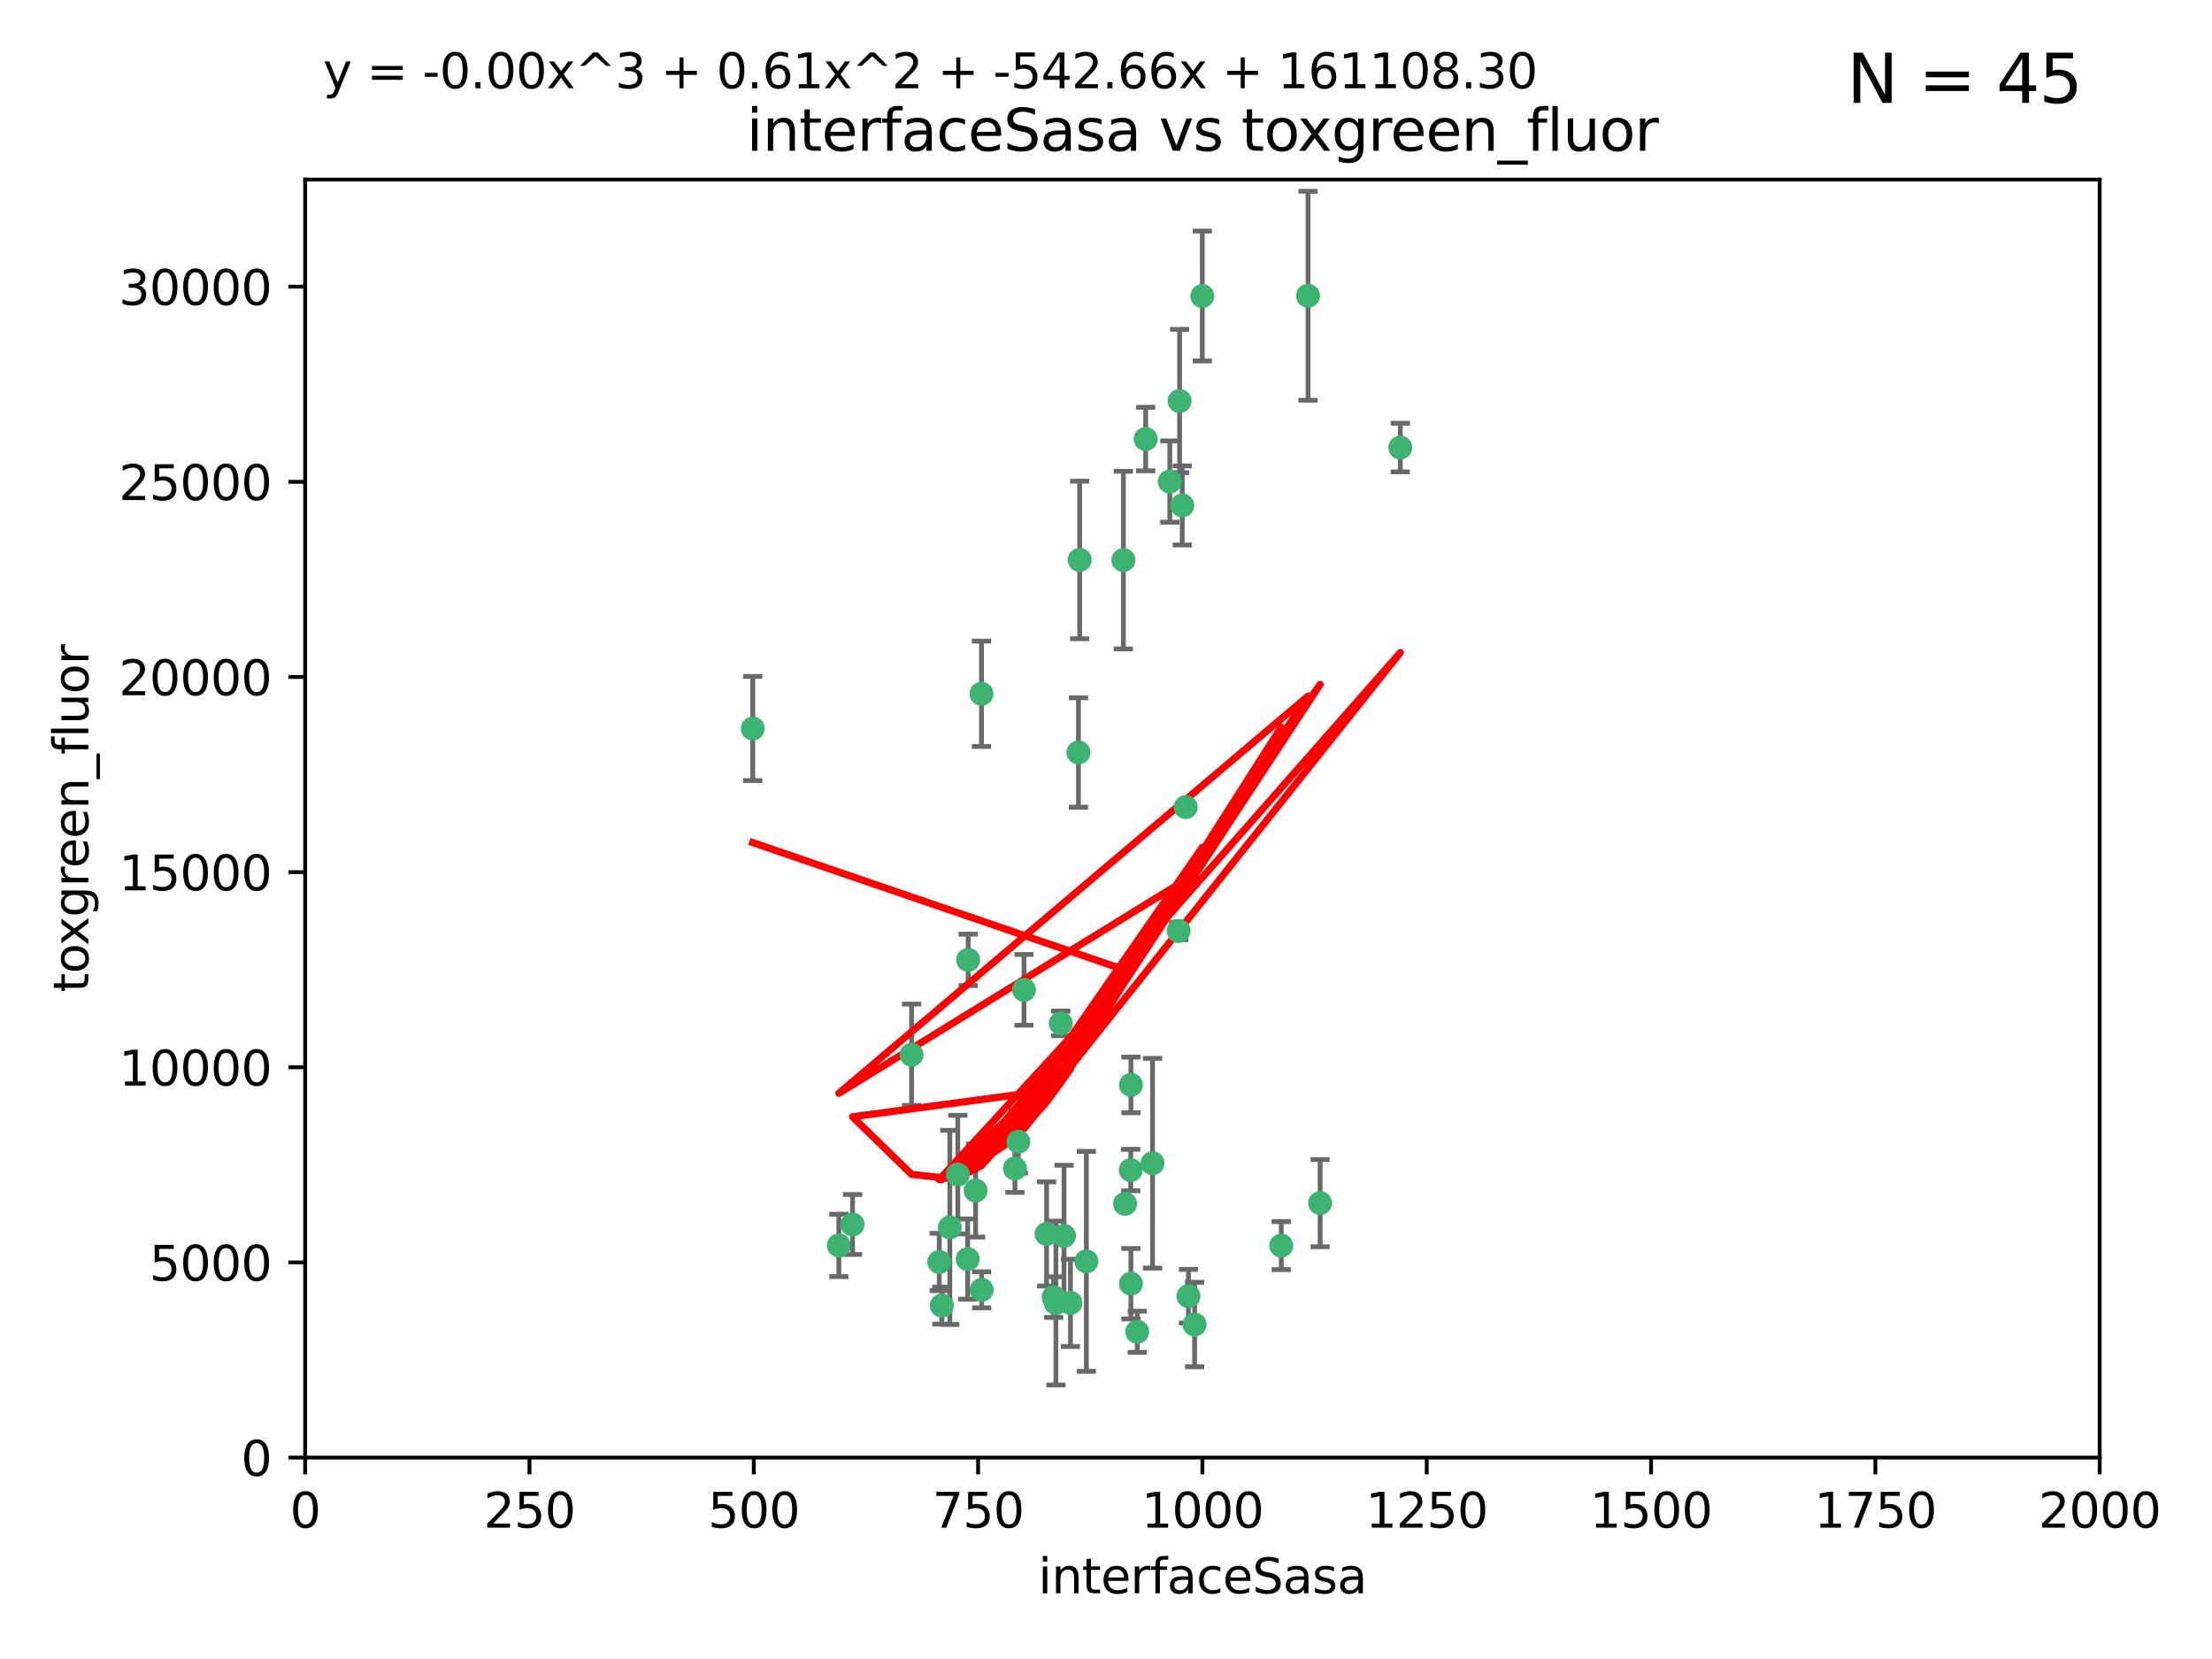<?xml version="1.0" encoding="utf-8" standalone="no"?>
<!DOCTYPE svg PUBLIC "-//W3C//DTD SVG 1.1//EN"
  "http://www.w3.org/Graphics/SVG/1.1/DTD/svg11.dtd">
<svg xmlns:xlink="http://www.w3.org/1999/xlink" width="460.8pt" height="345.6pt" viewBox="0 0 460.8 345.6" xmlns="http://www.w3.org/2000/svg" version="1.1">
 <defs>
  <style type="text/css">*{stroke-linejoin: round; stroke-linecap: butt}</style>
 </defs>
 <g id="figure_1">
  <g id="patch_1">
   <path d="M 0 345.6 
L 460.8 345.6 
L 460.8 0 
L 0 0 
z
" style="fill: #ffffff"/>
  </g>
  <g id="axes_1">
   <g id="patch_2">
    <path d="M 63.571 303.64 
L 437.4 303.64 
L 437.4 37.411 
L 63.571 37.411 
z
" style="fill: #ffffff"/>
   </g>
   <g id="PathCollection_1">
    <defs>
     <path id="ma2071af6c0" d="M 0 1.118 
C 0.297 1.118 0.581 1 0.791 0.791 
C 1 0.581 1.118 0.297 1.118 0 
C 1.118 -0.297 1 -0.581 0.791 -0.791 
C 0.581 -1 0.297 -1.118 0 -1.118 
C -0.297 -1.118 -0.581 -1 -0.791 -0.791 
C -1 -0.581 -1.118 -0.297 -1.118 0 
C -1.118 0.297 -1 0.581 -0.791 0.791 
C -0.581 1 -0.297 1.118 0 1.118 
z
" style="stroke: #3cb371"/>
    </defs>
    <g clip-path="url(#p5007780f69)">
     <use xlink:href="#ma2071af6c0" x="243.693" y="100.319" style="fill: #3cb371; stroke: #3cb371"/>
     <use xlink:href="#ma2071af6c0" x="272.484" y="61.614" style="fill: #3cb371; stroke: #3cb371"/>
     <use xlink:href="#ma2071af6c0" x="174.75" y="259.442" style="fill: #3cb371; stroke: #3cb371"/>
     <use xlink:href="#ma2071af6c0" x="246.284" y="105.288" style="fill: #3cb371; stroke: #3cb371"/>
     <use xlink:href="#ma2071af6c0" x="234.02" y="116.682" style="fill: #3cb371; stroke: #3cb371"/>
     <use xlink:href="#ma2071af6c0" x="238.669" y="91.463" style="fill: #3cb371; stroke: #3cb371"/>
     <use xlink:href="#ma2071af6c0" x="245.731" y="83.54" style="fill: #3cb371; stroke: #3cb371"/>
     <use xlink:href="#ma2071af6c0" x="266.908" y="259.488" style="fill: #3cb371; stroke: #3cb371"/>
     <use xlink:href="#ma2071af6c0" x="240.095" y="242.324" style="fill: #3cb371; stroke: #3cb371"/>
     <use xlink:href="#ma2071af6c0" x="291.711" y="93.237" style="fill: #3cb371; stroke: #3cb371"/>
     <use xlink:href="#ma2071af6c0" x="224.916" y="116.65" style="fill: #3cb371; stroke: #3cb371"/>
     <use xlink:href="#ma2071af6c0" x="250.465" y="61.664" style="fill: #3cb371; stroke: #3cb371"/>
     <use xlink:href="#ma2071af6c0" x="204.462" y="144.527" style="fill: #3cb371; stroke: #3cb371"/>
     <use xlink:href="#ma2071af6c0" x="201.688" y="199.958" style="fill: #3cb371; stroke: #3cb371"/>
     <use xlink:href="#ma2071af6c0" x="224.662" y="156.754" style="fill: #3cb371; stroke: #3cb371"/>
     <use xlink:href="#ma2071af6c0" x="204.503" y="268.694" style="fill: #3cb371; stroke: #3cb371"/>
     <use xlink:href="#ma2071af6c0" x="275.007" y="250.635" style="fill: #3cb371; stroke: #3cb371"/>
     <use xlink:href="#ma2071af6c0" x="234.375" y="250.767" style="fill: #3cb371; stroke: #3cb371"/>
     <use xlink:href="#ma2071af6c0" x="221.654" y="257.451" style="fill: #3cb371; stroke: #3cb371"/>
     <use xlink:href="#ma2071af6c0" x="212.14" y="237.838" style="fill: #3cb371; stroke: #3cb371"/>
     <use xlink:href="#ma2071af6c0" x="195.666" y="262.896" style="fill: #3cb371; stroke: #3cb371"/>
     <use xlink:href="#ma2071af6c0" x="235.596" y="226.007" style="fill: #3cb371; stroke: #3cb371"/>
     <use xlink:href="#ma2071af6c0" x="247.573" y="270.018" style="fill: #3cb371; stroke: #3cb371"/>
     <use xlink:href="#ma2071af6c0" x="235.59" y="267.417" style="fill: #3cb371; stroke: #3cb371"/>
     <use xlink:href="#ma2071af6c0" x="201.587" y="262.293" style="fill: #3cb371; stroke: #3cb371"/>
     <use xlink:href="#ma2071af6c0" x="236.912" y="277.431" style="fill: #3cb371; stroke: #3cb371"/>
     <use xlink:href="#ma2071af6c0" x="219.488" y="270.21" style="fill: #3cb371; stroke: #3cb371"/>
     <use xlink:href="#ma2071af6c0" x="196.206" y="271.976" style="fill: #3cb371; stroke: #3cb371"/>
     <use xlink:href="#ma2071af6c0" x="226.308" y="262.761" style="fill: #3cb371; stroke: #3cb371"/>
     <use xlink:href="#ma2071af6c0" x="203.241" y="248.016" style="fill: #3cb371; stroke: #3cb371"/>
     <use xlink:href="#ma2071af6c0" x="245.536" y="193.94" style="fill: #3cb371; stroke: #3cb371"/>
     <use xlink:href="#ma2071af6c0" x="248.859" y="275.924" style="fill: #3cb371; stroke: #3cb371"/>
     <use xlink:href="#ma2071af6c0" x="220.981" y="213.19" style="fill: #3cb371; stroke: #3cb371"/>
     <use xlink:href="#ma2071af6c0" x="213.318" y="206.203" style="fill: #3cb371; stroke: #3cb371"/>
     <use xlink:href="#ma2071af6c0" x="247.005" y="168.134" style="fill: #3cb371; stroke: #3cb371"/>
     <use xlink:href="#ma2071af6c0" x="219.963" y="271.445" style="fill: #3cb371; stroke: #3cb371"/>
     <use xlink:href="#ma2071af6c0" x="177.602" y="255.08" style="fill: #3cb371; stroke: #3cb371"/>
     <use xlink:href="#ma2071af6c0" x="189.899" y="219.726" style="fill: #3cb371; stroke: #3cb371"/>
     <use xlink:href="#ma2071af6c0" x="197.864" y="255.69" style="fill: #3cb371; stroke: #3cb371"/>
     <use xlink:href="#ma2071af6c0" x="223" y="271.416" style="fill: #3cb371; stroke: #3cb371"/>
     <use xlink:href="#ma2071af6c0" x="218.019" y="257.051" style="fill: #3cb371; stroke: #3cb371"/>
     <use xlink:href="#ma2071af6c0" x="211.432" y="243.416" style="fill: #3cb371; stroke: #3cb371"/>
     <use xlink:href="#ma2071af6c0" x="199.529" y="244.691" style="fill: #3cb371; stroke: #3cb371"/>
     <use xlink:href="#ma2071af6c0" x="235.549" y="243.742" style="fill: #3cb371; stroke: #3cb371"/>
     <use xlink:href="#ma2071af6c0" x="156.817" y="151.755" style="fill: #3cb371; stroke: #3cb371"/>
    </g>
   </g>
   <g id="matplotlib.axis_1">
    <g id="xtick_1">
     <g id="line2d_1">
      <defs>
       <path id="ma3f1abb4eb" d="M 0 0 
L 0 3.5 
" style="stroke: #000000; stroke-width: 0.8"/>
      </defs>
      <g>
       <use xlink:href="#ma3f1abb4eb" x="63.571" y="303.64" style="stroke: #000000; stroke-width: 0.8"/>
      </g>
     </g>
     <g id="text_1">
      <!-- 0 -->
      <g transform="translate(60.39 318.238)scale(0.1 -0.1)">
       <defs>
        <path id="DejaVuSans-30" d="M 2034 4250 
Q 1547 4250 1301 3770 
Q 1056 3291 1056 2328 
Q 1056 1369 1301 889 
Q 1547 409 2034 409 
Q 2525 409 2770 889 
Q 3016 1369 3016 2328 
Q 3016 3291 2770 3770 
Q 2525 4250 2034 4250 
z
M 2034 4750 
Q 2819 4750 3233 4129 
Q 3647 3509 3647 2328 
Q 3647 1150 3233 529 
Q 2819 -91 2034 -91 
Q 1250 -91 836 529 
Q 422 1150 422 2328 
Q 422 3509 836 4129 
Q 1250 4750 2034 4750 
z
" transform="scale(0.016)"/>
       </defs>
       <use xlink:href="#DejaVuSans-30"/>
      </g>
     </g>
    </g>
    <g id="xtick_2">
     <g id="line2d_2">
      <g>
       <use xlink:href="#ma3f1abb4eb" x="110.3" y="303.64" style="stroke: #000000; stroke-width: 0.8"/>
      </g>
     </g>
     <g id="text_2">
      <!-- 250 -->
      <g transform="translate(100.756 318.238)scale(0.1 -0.1)">
       <defs>
        <path id="DejaVuSans-32" d="M 1228 531 
L 3431 531 
L 3431 0 
L 469 0 
L 469 531 
Q 828 903 1448 1529 
Q 2069 2156 2228 2338 
Q 2531 2678 2651 2914 
Q 2772 3150 2772 3378 
Q 2772 3750 2511 3984 
Q 2250 4219 1831 4219 
Q 1534 4219 1204 4116 
Q 875 4013 500 3803 
L 500 4441 
Q 881 4594 1212 4672 
Q 1544 4750 1819 4750 
Q 2544 4750 2975 4387 
Q 3406 4025 3406 3419 
Q 3406 3131 3298 2873 
Q 3191 2616 2906 2266 
Q 2828 2175 2409 1742 
Q 1991 1309 1228 531 
z
" transform="scale(0.016)"/>
        <path id="DejaVuSans-35" d="M 691 4666 
L 3169 4666 
L 3169 4134 
L 1269 4134 
L 1269 2991 
Q 1406 3038 1543 3061 
Q 1681 3084 1819 3084 
Q 2600 3084 3056 2656 
Q 3513 2228 3513 1497 
Q 3513 744 3044 326 
Q 2575 -91 1722 -91 
Q 1428 -91 1123 -41 
Q 819 9 494 109 
L 494 744 
Q 775 591 1075 516 
Q 1375 441 1709 441 
Q 2250 441 2565 725 
Q 2881 1009 2881 1497 
Q 2881 1984 2565 2268 
Q 2250 2553 1709 2553 
Q 1456 2553 1204 2497 
Q 953 2441 691 2322 
L 691 4666 
z
" transform="scale(0.016)"/>
       </defs>
       <use xlink:href="#DejaVuSans-32"/>
       <use xlink:href="#DejaVuSans-35" x="63.623"/>
       <use xlink:href="#DejaVuSans-30" x="127.246"/>
      </g>
     </g>
    </g>
    <g id="xtick_3">
     <g id="line2d_3">
      <g>
       <use xlink:href="#ma3f1abb4eb" x="157.028" y="303.64" style="stroke: #000000; stroke-width: 0.8"/>
      </g>
     </g>
     <g id="text_3">
      <!-- 500 -->
      <g transform="translate(147.485 318.238)scale(0.1 -0.1)">
       <use xlink:href="#DejaVuSans-35"/>
       <use xlink:href="#DejaVuSans-30" x="63.623"/>
       <use xlink:href="#DejaVuSans-30" x="127.246"/>
      </g>
     </g>
    </g>
    <g id="xtick_4">
     <g id="line2d_4">
      <g>
       <use xlink:href="#ma3f1abb4eb" x="203.757" y="303.64" style="stroke: #000000; stroke-width: 0.8"/>
      </g>
     </g>
     <g id="text_4">
      <!-- 750 -->
      <g transform="translate(194.213 318.238)scale(0.1 -0.1)">
       <defs>
        <path id="DejaVuSans-37" d="M 525 4666 
L 3525 4666 
L 3525 4397 
L 1831 0 
L 1172 0 
L 2766 4134 
L 525 4134 
L 525 4666 
z
" transform="scale(0.016)"/>
       </defs>
       <use xlink:href="#DejaVuSans-37"/>
       <use xlink:href="#DejaVuSans-35" x="63.623"/>
       <use xlink:href="#DejaVuSans-30" x="127.246"/>
      </g>
     </g>
    </g>
    <g id="xtick_5">
     <g id="line2d_5">
      <g>
       <use xlink:href="#ma3f1abb4eb" x="250.486" y="303.64" style="stroke: #000000; stroke-width: 0.8"/>
      </g>
     </g>
     <g id="text_5">
      <!-- 1000 -->
      <g transform="translate(237.761 318.238)scale(0.1 -0.1)">
       <defs>
        <path id="DejaVuSans-31" d="M 794 531 
L 1825 531 
L 1825 4091 
L 703 3866 
L 703 4441 
L 1819 4666 
L 2450 4666 
L 2450 531 
L 3481 531 
L 3481 0 
L 794 0 
L 794 531 
z
" transform="scale(0.016)"/>
       </defs>
       <use xlink:href="#DejaVuSans-31"/>
       <use xlink:href="#DejaVuSans-30" x="63.623"/>
       <use xlink:href="#DejaVuSans-30" x="127.246"/>
       <use xlink:href="#DejaVuSans-30" x="190.869"/>
      </g>
     </g>
    </g>
    <g id="xtick_6">
     <g id="line2d_6">
      <g>
       <use xlink:href="#ma3f1abb4eb" x="297.214" y="303.64" style="stroke: #000000; stroke-width: 0.8"/>
      </g>
     </g>
     <g id="text_6">
      <!-- 1250 -->
      <g transform="translate(284.489 318.238)scale(0.1 -0.1)">
       <use xlink:href="#DejaVuSans-31"/>
       <use xlink:href="#DejaVuSans-32" x="63.623"/>
       <use xlink:href="#DejaVuSans-35" x="127.246"/>
       <use xlink:href="#DejaVuSans-30" x="190.869"/>
      </g>
     </g>
    </g>
    <g id="xtick_7">
     <g id="line2d_7">
      <g>
       <use xlink:href="#ma3f1abb4eb" x="343.943" y="303.64" style="stroke: #000000; stroke-width: 0.8"/>
      </g>
     </g>
     <g id="text_7">
      <!-- 1500 -->
      <g transform="translate(331.218 318.238)scale(0.1 -0.1)">
       <use xlink:href="#DejaVuSans-31"/>
       <use xlink:href="#DejaVuSans-35" x="63.623"/>
       <use xlink:href="#DejaVuSans-30" x="127.246"/>
       <use xlink:href="#DejaVuSans-30" x="190.869"/>
      </g>
     </g>
    </g>
    <g id="xtick_8">
     <g id="line2d_8">
      <g>
       <use xlink:href="#ma3f1abb4eb" x="390.671" y="303.64" style="stroke: #000000; stroke-width: 0.8"/>
      </g>
     </g>
     <g id="text_8">
      <!-- 1750 -->
      <g transform="translate(377.946 318.238)scale(0.1 -0.1)">
       <use xlink:href="#DejaVuSans-31"/>
       <use xlink:href="#DejaVuSans-37" x="63.623"/>
       <use xlink:href="#DejaVuSans-35" x="127.246"/>
       <use xlink:href="#DejaVuSans-30" x="190.869"/>
      </g>
     </g>
    </g>
    <g id="xtick_9">
     <g id="line2d_9">
      <g>
       <use xlink:href="#ma3f1abb4eb" x="437.4" y="303.64" style="stroke: #000000; stroke-width: 0.8"/>
      </g>
     </g>
     <g id="text_9">
      <!-- 2000 -->
      <g transform="translate(424.675 318.238)scale(0.1 -0.1)">
       <use xlink:href="#DejaVuSans-32"/>
       <use xlink:href="#DejaVuSans-30" x="63.623"/>
       <use xlink:href="#DejaVuSans-30" x="127.246"/>
       <use xlink:href="#DejaVuSans-30" x="190.869"/>
      </g>
     </g>
    </g>
    <g id="text_10">
     <!-- interfaceSasa -->
     <g transform="translate(216.279 331.917)scale(0.1 -0.1)">
      <defs>
       <path id="DejaVuSans-69" d="M 603 3500 
L 1178 3500 
L 1178 0 
L 603 0 
L 603 3500 
z
M 603 4863 
L 1178 4863 
L 1178 4134 
L 603 4134 
L 603 4863 
z
" transform="scale(0.016)"/>
       <path id="DejaVuSans-6e" d="M 3513 2113 
L 3513 0 
L 2938 0 
L 2938 2094 
Q 2938 2591 2744 2837 
Q 2550 3084 2163 3084 
Q 1697 3084 1428 2787 
Q 1159 2491 1159 1978 
L 1159 0 
L 581 0 
L 581 3500 
L 1159 3500 
L 1159 2956 
Q 1366 3272 1645 3428 
Q 1925 3584 2291 3584 
Q 2894 3584 3203 3211 
Q 3513 2838 3513 2113 
z
" transform="scale(0.016)"/>
       <path id="DejaVuSans-74" d="M 1172 4494 
L 1172 3500 
L 2356 3500 
L 2356 3053 
L 1172 3053 
L 1172 1153 
Q 1172 725 1289 603 
Q 1406 481 1766 481 
L 2356 481 
L 2356 0 
L 1766 0 
Q 1100 0 847 248 
Q 594 497 594 1153 
L 594 3053 
L 172 3053 
L 172 3500 
L 594 3500 
L 594 4494 
L 1172 4494 
z
" transform="scale(0.016)"/>
       <path id="DejaVuSans-65" d="M 3597 1894 
L 3597 1613 
L 953 1613 
Q 991 1019 1311 708 
Q 1631 397 2203 397 
Q 2534 397 2845 478 
Q 3156 559 3463 722 
L 3463 178 
Q 3153 47 2828 -22 
Q 2503 -91 2169 -91 
Q 1331 -91 842 396 
Q 353 884 353 1716 
Q 353 2575 817 3079 
Q 1281 3584 2069 3584 
Q 2775 3584 3186 3129 
Q 3597 2675 3597 1894 
z
M 3022 2063 
Q 3016 2534 2758 2815 
Q 2500 3097 2075 3097 
Q 1594 3097 1305 2825 
Q 1016 2553 972 2059 
L 3022 2063 
z
" transform="scale(0.016)"/>
       <path id="DejaVuSans-72" d="M 2631 2963 
Q 2534 3019 2420 3045 
Q 2306 3072 2169 3072 
Q 1681 3072 1420 2755 
Q 1159 2438 1159 1844 
L 1159 0 
L 581 0 
L 581 3500 
L 1159 3500 
L 1159 2956 
Q 1341 3275 1631 3429 
Q 1922 3584 2338 3584 
Q 2397 3584 2469 3576 
Q 2541 3569 2628 3553 
L 2631 2963 
z
" transform="scale(0.016)"/>
       <path id="DejaVuSans-66" d="M 2375 4863 
L 2375 4384 
L 1825 4384 
Q 1516 4384 1395 4259 
Q 1275 4134 1275 3809 
L 1275 3500 
L 2222 3500 
L 2222 3053 
L 1275 3053 
L 1275 0 
L 697 0 
L 697 3053 
L 147 3053 
L 147 3500 
L 697 3500 
L 697 3744 
Q 697 4328 969 4595 
Q 1241 4863 1831 4863 
L 2375 4863 
z
" transform="scale(0.016)"/>
       <path id="DejaVuSans-61" d="M 2194 1759 
Q 1497 1759 1228 1600 
Q 959 1441 959 1056 
Q 959 750 1161 570 
Q 1363 391 1709 391 
Q 2188 391 2477 730 
Q 2766 1069 2766 1631 
L 2766 1759 
L 2194 1759 
z
M 3341 1997 
L 3341 0 
L 2766 0 
L 2766 531 
Q 2569 213 2275 61 
Q 1981 -91 1556 -91 
Q 1019 -91 701 211 
Q 384 513 384 1019 
Q 384 1609 779 1909 
Q 1175 2209 1959 2209 
L 2766 2209 
L 2766 2266 
Q 2766 2663 2505 2880 
Q 2244 3097 1772 3097 
Q 1472 3097 1187 3025 
Q 903 2953 641 2809 
L 641 3341 
Q 956 3463 1253 3523 
Q 1550 3584 1831 3584 
Q 2591 3584 2966 3190 
Q 3341 2797 3341 1997 
z
" transform="scale(0.016)"/>
       <path id="DejaVuSans-63" d="M 3122 3366 
L 3122 2828 
Q 2878 2963 2633 3030 
Q 2388 3097 2138 3097 
Q 1578 3097 1268 2742 
Q 959 2388 959 1747 
Q 959 1106 1268 751 
Q 1578 397 2138 397 
Q 2388 397 2633 464 
Q 2878 531 3122 666 
L 3122 134 
Q 2881 22 2623 -34 
Q 2366 -91 2075 -91 
Q 1284 -91 818 406 
Q 353 903 353 1747 
Q 353 2603 823 3093 
Q 1294 3584 2113 3584 
Q 2378 3584 2631 3529 
Q 2884 3475 3122 3366 
z
" transform="scale(0.016)"/>
       <path id="DejaVuSans-53" d="M 3425 4513 
L 3425 3897 
Q 3066 4069 2747 4153 
Q 2428 4238 2131 4238 
Q 1616 4238 1336 4038 
Q 1056 3838 1056 3469 
Q 1056 3159 1242 3001 
Q 1428 2844 1947 2747 
L 2328 2669 
Q 3034 2534 3370 2195 
Q 3706 1856 3706 1288 
Q 3706 609 3251 259 
Q 2797 -91 1919 -91 
Q 1588 -91 1214 -16 
Q 841 59 441 206 
L 441 856 
Q 825 641 1194 531 
Q 1563 422 1919 422 
Q 2459 422 2753 634 
Q 3047 847 3047 1241 
Q 3047 1584 2836 1778 
Q 2625 1972 2144 2069 
L 1759 2144 
Q 1053 2284 737 2584 
Q 422 2884 422 3419 
Q 422 4038 858 4394 
Q 1294 4750 2059 4750 
Q 2388 4750 2728 4690 
Q 3069 4631 3425 4513 
z
" transform="scale(0.016)"/>
       <path id="DejaVuSans-73" d="M 2834 3397 
L 2834 2853 
Q 2591 2978 2328 3040 
Q 2066 3103 1784 3103 
Q 1356 3103 1142 2972 
Q 928 2841 928 2578 
Q 928 2378 1081 2264 
Q 1234 2150 1697 2047 
L 1894 2003 
Q 2506 1872 2764 1633 
Q 3022 1394 3022 966 
Q 3022 478 2636 193 
Q 2250 -91 1575 -91 
Q 1294 -91 989 -36 
Q 684 19 347 128 
L 347 722 
Q 666 556 975 473 
Q 1284 391 1588 391 
Q 1994 391 2212 530 
Q 2431 669 2431 922 
Q 2431 1156 2273 1281 
Q 2116 1406 1581 1522 
L 1381 1569 
Q 847 1681 609 1914 
Q 372 2147 372 2553 
Q 372 3047 722 3315 
Q 1072 3584 1716 3584 
Q 2034 3584 2315 3537 
Q 2597 3491 2834 3397 
z
" transform="scale(0.016)"/>
      </defs>
      <use xlink:href="#DejaVuSans-69"/>
      <use xlink:href="#DejaVuSans-6e" x="27.783"/>
      <use xlink:href="#DejaVuSans-74" x="91.162"/>
      <use xlink:href="#DejaVuSans-65" x="130.371"/>
      <use xlink:href="#DejaVuSans-72" x="191.895"/>
      <use xlink:href="#DejaVuSans-66" x="233.008"/>
      <use xlink:href="#DejaVuSans-61" x="268.213"/>
      <use xlink:href="#DejaVuSans-63" x="329.492"/>
      <use xlink:href="#DejaVuSans-65" x="384.473"/>
      <use xlink:href="#DejaVuSans-53" x="445.996"/>
      <use xlink:href="#DejaVuSans-61" x="509.473"/>
      <use xlink:href="#DejaVuSans-73" x="570.752"/>
      <use xlink:href="#DejaVuSans-61" x="622.852"/>
     </g>
    </g>
   </g>
   <g id="matplotlib.axis_2">
    <g id="ytick_1">
     <g id="line2d_10">
      <defs>
       <path id="me72fa79e32" d="M 0 0 
L -3.5 0 
" style="stroke: #000000; stroke-width: 0.8"/>
      </defs>
      <g>
       <use xlink:href="#me72fa79e32" x="63.571" y="303.64" style="stroke: #000000; stroke-width: 0.8"/>
      </g>
     </g>
     <g id="text_11">
      <!-- 0 -->
      <g transform="translate(50.209 307.439)scale(0.1 -0.1)">
       <use xlink:href="#DejaVuSans-30"/>
      </g>
     </g>
    </g>
    <g id="ytick_2">
     <g id="line2d_11">
      <g>
       <use xlink:href="#me72fa79e32" x="63.571" y="262.986" style="stroke: #000000; stroke-width: 0.8"/>
      </g>
     </g>
     <g id="text_12">
      <!-- 5000 -->
      <g transform="translate(31.121 266.786)scale(0.1 -0.1)">
       <use xlink:href="#DejaVuSans-35"/>
       <use xlink:href="#DejaVuSans-30" x="63.623"/>
       <use xlink:href="#DejaVuSans-30" x="127.246"/>
       <use xlink:href="#DejaVuSans-30" x="190.869"/>
      </g>
     </g>
    </g>
    <g id="ytick_3">
     <g id="line2d_12">
      <g>
       <use xlink:href="#me72fa79e32" x="63.571" y="222.333" style="stroke: #000000; stroke-width: 0.8"/>
      </g>
     </g>
     <g id="text_13">
      <!-- 10000 -->
      <g transform="translate(24.759 226.132)scale(0.1 -0.1)">
       <use xlink:href="#DejaVuSans-31"/>
       <use xlink:href="#DejaVuSans-30" x="63.623"/>
       <use xlink:href="#DejaVuSans-30" x="127.246"/>
       <use xlink:href="#DejaVuSans-30" x="190.869"/>
       <use xlink:href="#DejaVuSans-30" x="254.492"/>
      </g>
     </g>
    </g>
    <g id="ytick_4">
     <g id="line2d_13">
      <g>
       <use xlink:href="#me72fa79e32" x="63.571" y="181.679" style="stroke: #000000; stroke-width: 0.8"/>
      </g>
     </g>
     <g id="text_14">
      <!-- 15000 -->
      <g transform="translate(24.759 185.478)scale(0.1 -0.1)">
       <use xlink:href="#DejaVuSans-31"/>
       <use xlink:href="#DejaVuSans-35" x="63.623"/>
       <use xlink:href="#DejaVuSans-30" x="127.246"/>
       <use xlink:href="#DejaVuSans-30" x="190.869"/>
       <use xlink:href="#DejaVuSans-30" x="254.492"/>
      </g>
     </g>
    </g>
    <g id="ytick_5">
     <g id="line2d_14">
      <g>
       <use xlink:href="#me72fa79e32" x="63.571" y="141.026" style="stroke: #000000; stroke-width: 0.8"/>
      </g>
     </g>
     <g id="text_15">
      <!-- 20000 -->
      <g transform="translate(24.759 144.825)scale(0.1 -0.1)">
       <use xlink:href="#DejaVuSans-32"/>
       <use xlink:href="#DejaVuSans-30" x="63.623"/>
       <use xlink:href="#DejaVuSans-30" x="127.246"/>
       <use xlink:href="#DejaVuSans-30" x="190.869"/>
       <use xlink:href="#DejaVuSans-30" x="254.492"/>
      </g>
     </g>
    </g>
    <g id="ytick_6">
     <g id="line2d_15">
      <g>
       <use xlink:href="#me72fa79e32" x="63.571" y="100.372" style="stroke: #000000; stroke-width: 0.8"/>
      </g>
     </g>
     <g id="text_16">
      <!-- 25000 -->
      <g transform="translate(24.759 104.171)scale(0.1 -0.1)">
       <use xlink:href="#DejaVuSans-32"/>
       <use xlink:href="#DejaVuSans-35" x="63.623"/>
       <use xlink:href="#DejaVuSans-30" x="127.246"/>
       <use xlink:href="#DejaVuSans-30" x="190.869"/>
       <use xlink:href="#DejaVuSans-30" x="254.492"/>
      </g>
     </g>
    </g>
    <g id="ytick_7">
     <g id="line2d_16">
      <g>
       <use xlink:href="#me72fa79e32" x="63.571" y="59.718" style="stroke: #000000; stroke-width: 0.8"/>
      </g>
     </g>
     <g id="text_17">
      <!-- 30000 -->
      <g transform="translate(24.759 63.518)scale(0.1 -0.1)">
       <defs>
        <path id="DejaVuSans-33" d="M 2597 2516 
Q 3050 2419 3304 2112 
Q 3559 1806 3559 1356 
Q 3559 666 3084 287 
Q 2609 -91 1734 -91 
Q 1441 -91 1130 -33 
Q 819 25 488 141 
L 488 750 
Q 750 597 1062 519 
Q 1375 441 1716 441 
Q 2309 441 2620 675 
Q 2931 909 2931 1356 
Q 2931 1769 2642 2001 
Q 2353 2234 1838 2234 
L 1294 2234 
L 1294 2753 
L 1863 2753 
Q 2328 2753 2575 2939 
Q 2822 3125 2822 3475 
Q 2822 3834 2567 4026 
Q 2313 4219 1838 4219 
Q 1578 4219 1281 4162 
Q 984 4106 628 3988 
L 628 4550 
Q 988 4650 1302 4700 
Q 1616 4750 1894 4750 
Q 2613 4750 3031 4423 
Q 3450 4097 3450 3541 
Q 3450 3153 3228 2886 
Q 3006 2619 2597 2516 
z
" transform="scale(0.016)"/>
       </defs>
       <use xlink:href="#DejaVuSans-33"/>
       <use xlink:href="#DejaVuSans-30" x="63.623"/>
       <use xlink:href="#DejaVuSans-30" x="127.246"/>
       <use xlink:href="#DejaVuSans-30" x="190.869"/>
       <use xlink:href="#DejaVuSans-30" x="254.492"/>
      </g>
     </g>
    </g>
    <g id="text_18">
     <!-- toxgreen_fluor -->
     <g transform="translate(18.401 206.72)rotate(-90)scale(0.1 -0.1)">
      <defs>
       <path id="DejaVuSans-6f" d="M 1959 3097 
Q 1497 3097 1228 2736 
Q 959 2375 959 1747 
Q 959 1119 1226 758 
Q 1494 397 1959 397 
Q 2419 397 2687 759 
Q 2956 1122 2956 1747 
Q 2956 2369 2687 2733 
Q 2419 3097 1959 3097 
z
M 1959 3584 
Q 2709 3584 3137 3096 
Q 3566 2609 3566 1747 
Q 3566 888 3137 398 
Q 2709 -91 1959 -91 
Q 1206 -91 779 398 
Q 353 888 353 1747 
Q 353 2609 779 3096 
Q 1206 3584 1959 3584 
z
" transform="scale(0.016)"/>
       <path id="DejaVuSans-78" d="M 3513 3500 
L 2247 1797 
L 3578 0 
L 2900 0 
L 1881 1375 
L 863 0 
L 184 0 
L 1544 1831 
L 300 3500 
L 978 3500 
L 1906 2253 
L 2834 3500 
L 3513 3500 
z
" transform="scale(0.016)"/>
       <path id="DejaVuSans-67" d="M 2906 1791 
Q 2906 2416 2648 2759 
Q 2391 3103 1925 3103 
Q 1463 3103 1205 2759 
Q 947 2416 947 1791 
Q 947 1169 1205 825 
Q 1463 481 1925 481 
Q 2391 481 2648 825 
Q 2906 1169 2906 1791 
z
M 3481 434 
Q 3481 -459 3084 -895 
Q 2688 -1331 1869 -1331 
Q 1566 -1331 1297 -1286 
Q 1028 -1241 775 -1147 
L 775 -588 
Q 1028 -725 1275 -790 
Q 1522 -856 1778 -856 
Q 2344 -856 2625 -561 
Q 2906 -266 2906 331 
L 2906 616 
Q 2728 306 2450 153 
Q 2172 0 1784 0 
Q 1141 0 747 490 
Q 353 981 353 1791 
Q 353 2603 747 3093 
Q 1141 3584 1784 3584 
Q 2172 3584 2450 3431 
Q 2728 3278 2906 2969 
L 2906 3500 
L 3481 3500 
L 3481 434 
z
" transform="scale(0.016)"/>
       <path id="DejaVuSans-5f" d="M 3263 -1063 
L 3263 -1509 
L -63 -1509 
L -63 -1063 
L 3263 -1063 
z
" transform="scale(0.016)"/>
       <path id="DejaVuSans-6c" d="M 603 4863 
L 1178 4863 
L 1178 0 
L 603 0 
L 603 4863 
z
" transform="scale(0.016)"/>
       <path id="DejaVuSans-75" d="M 544 1381 
L 544 3500 
L 1119 3500 
L 1119 1403 
Q 1119 906 1312 657 
Q 1506 409 1894 409 
Q 2359 409 2629 706 
Q 2900 1003 2900 1516 
L 2900 3500 
L 3475 3500 
L 3475 0 
L 2900 0 
L 2900 538 
Q 2691 219 2414 64 
Q 2138 -91 1772 -91 
Q 1169 -91 856 284 
Q 544 659 544 1381 
z
M 1991 3584 
L 1991 3584 
z
" transform="scale(0.016)"/>
      </defs>
      <use xlink:href="#DejaVuSans-74"/>
      <use xlink:href="#DejaVuSans-6f" x="39.209"/>
      <use xlink:href="#DejaVuSans-78" x="97.266"/>
      <use xlink:href="#DejaVuSans-67" x="156.445"/>
      <use xlink:href="#DejaVuSans-72" x="219.922"/>
      <use xlink:href="#DejaVuSans-65" x="258.785"/>
      <use xlink:href="#DejaVuSans-65" x="320.309"/>
      <use xlink:href="#DejaVuSans-6e" x="381.832"/>
      <use xlink:href="#DejaVuSans-5f" x="445.211"/>
      <use xlink:href="#DejaVuSans-66" x="495.211"/>
      <use xlink:href="#DejaVuSans-6c" x="530.416"/>
      <use xlink:href="#DejaVuSans-75" x="558.199"/>
      <use xlink:href="#DejaVuSans-6f" x="621.578"/>
      <use xlink:href="#DejaVuSans-72" x="682.76"/>
     </g>
    </g>
   </g>
   <g id="LineCollection_1">
    <path d="M 243.693 108.787 
L 243.693 91.852 
" clip-path="url(#p5007780f69)" style="fill: none; stroke: #696969"/>
    <path d="M 272.484 83.38 
L 272.484 39.848 
" clip-path="url(#p5007780f69)" style="fill: none; stroke: #696969"/>
    <path d="M 174.75 265.941 
L 174.75 252.944 
" clip-path="url(#p5007780f69)" style="fill: none; stroke: #696969"/>
    <path d="M 246.284 113.522 
L 246.284 97.054 
" clip-path="url(#p5007780f69)" style="fill: none; stroke: #696969"/>
    <path d="M 234.02 135.19 
L 234.02 98.175 
" clip-path="url(#p5007780f69)" style="fill: none; stroke: #696969"/>
    <path d="M 238.669 98.075 
L 238.669 84.85 
" clip-path="url(#p5007780f69)" style="fill: none; stroke: #696969"/>
    <path d="M 245.731 98.468 
L 245.731 68.613 
" clip-path="url(#p5007780f69)" style="fill: none; stroke: #696969"/>
    <path d="M 266.908 264.487 
L 266.908 254.489 
" clip-path="url(#p5007780f69)" style="fill: none; stroke: #696969"/>
    <path d="M 240.095 264.166 
L 240.095 220.481 
" clip-path="url(#p5007780f69)" style="fill: none; stroke: #696969"/>
    <path d="M 291.711 98.3 
L 291.711 88.175 
" clip-path="url(#p5007780f69)" style="fill: none; stroke: #696969"/>
    <path d="M 224.916 133.058 
L 224.916 100.243 
" clip-path="url(#p5007780f69)" style="fill: none; stroke: #696969"/>
    <path d="M 250.465 75.185 
L 250.465 48.142 
" clip-path="url(#p5007780f69)" style="fill: none; stroke: #696969"/>
    <path d="M 204.462 155.498 
L 204.462 133.556 
" clip-path="url(#p5007780f69)" style="fill: none; stroke: #696969"/>
    <path d="M 201.688 205.31 
L 201.688 194.605 
" clip-path="url(#p5007780f69)" style="fill: none; stroke: #696969"/>
    <path d="M 224.662 168.148 
L 224.662 145.359 
" clip-path="url(#p5007780f69)" style="fill: none; stroke: #696969"/>
    <path d="M 204.503 272.448 
L 204.503 264.94 
" clip-path="url(#p5007780f69)" style="fill: none; stroke: #696969"/>
    <path d="M 275.007 259.717 
L 275.007 241.553 
" clip-path="url(#p5007780f69)" style="fill: none; stroke: #696969"/>
    <path d="M 234.375 251.458 
L 234.375 250.077 
" clip-path="url(#p5007780f69)" style="fill: none; stroke: #696969"/>
    <path d="M 221.654 272.157 
L 221.654 242.746 
" clip-path="url(#p5007780f69)" style="fill: none; stroke: #696969"/>
    <path d="M 212.14 244.374 
L 212.14 231.301 
" clip-path="url(#p5007780f69)" style="fill: none; stroke: #696969"/>
    <path d="M 195.666 268.864 
L 195.666 256.927 
" clip-path="url(#p5007780f69)" style="fill: none; stroke: #696969"/>
    <path d="M 235.596 231.811 
L 235.596 220.203 
" clip-path="url(#p5007780f69)" style="fill: none; stroke: #696969"/>
    <path d="M 247.573 275.607 
L 247.573 264.429 
" clip-path="url(#p5007780f69)" style="fill: none; stroke: #696969"/>
    <path d="M 235.59 274.752 
L 235.59 260.081 
" clip-path="url(#p5007780f69)" style="fill: none; stroke: #696969"/>
    <path d="M 201.587 270.647 
L 201.587 253.939 
" clip-path="url(#p5007780f69)" style="fill: none; stroke: #696969"/>
    <path d="M 236.912 281.719 
L 236.912 273.143 
" clip-path="url(#p5007780f69)" style="fill: none; stroke: #696969"/>
    <path d="M 219.488 274.44 
L 219.488 265.981 
" clip-path="url(#p5007780f69)" style="fill: none; stroke: #696969"/>
    <path d="M 196.206 275.827 
L 196.206 268.125 
" clip-path="url(#p5007780f69)" style="fill: none; stroke: #696969"/>
    <path d="M 226.308 285.673 
L 226.308 239.849 
" clip-path="url(#p5007780f69)" style="fill: none; stroke: #696969"/>
    <path d="M 203.241 257.7 
L 203.241 238.331 
" clip-path="url(#p5007780f69)" style="fill: none; stroke: #696969"/>
    <path d="M 245.536 195.758 
L 245.536 192.122 
" clip-path="url(#p5007780f69)" style="fill: none; stroke: #696969"/>
    <path d="M 248.859 284.727 
L 248.859 267.12 
" clip-path="url(#p5007780f69)" style="fill: none; stroke: #696969"/>
    <path d="M 220.981 215.762 
L 220.981 210.618 
" clip-path="url(#p5007780f69)" style="fill: none; stroke: #696969"/>
    <path d="M 213.318 213.569 
L 213.318 198.836 
" clip-path="url(#p5007780f69)" style="fill: none; stroke: #696969"/>
    <path d="M 247.005 168.892 
L 247.005 167.376 
" clip-path="url(#p5007780f69)" style="fill: none; stroke: #696969"/>
    <path d="M 219.963 288.513 
L 219.963 254.376 
" clip-path="url(#p5007780f69)" style="fill: none; stroke: #696969"/>
    <path d="M 177.602 261.323 
L 177.602 248.837 
" clip-path="url(#p5007780f69)" style="fill: none; stroke: #696969"/>
    <path d="M 189.899 230.277 
L 189.899 209.176 
" clip-path="url(#p5007780f69)" style="fill: none; stroke: #696969"/>
    <path d="M 197.864 275.904 
L 197.864 235.477 
" clip-path="url(#p5007780f69)" style="fill: none; stroke: #696969"/>
    <path d="M 223 280.503 
L 223 262.329 
" clip-path="url(#p5007780f69)" style="fill: none; stroke: #696969"/>
    <path d="M 218.019 267.904 
L 218.019 246.198 
" clip-path="url(#p5007780f69)" style="fill: none; stroke: #696969"/>
    <path d="M 211.432 248.392 
L 211.432 238.44 
" clip-path="url(#p5007780f69)" style="fill: none; stroke: #696969"/>
    <path d="M 199.529 257.049 
L 199.529 232.333 
" clip-path="url(#p5007780f69)" style="fill: none; stroke: #696969"/>
    <path d="M 235.549 248.063 
L 235.549 239.42 
" clip-path="url(#p5007780f69)" style="fill: none; stroke: #696969"/>
    <path d="M 156.817 162.606 
L 156.817 140.905 
" clip-path="url(#p5007780f69)" style="fill: none; stroke: #696969"/>
   </g>
   <g id="line2d_17">
    <defs>
     <path id="m302b283ed4" d="M 2 0 
L -2 -0 
" style="stroke: #696969"/>
    </defs>
    <g clip-path="url(#p5007780f69)">
     <use xlink:href="#m302b283ed4" x="243.693" y="108.787" style="fill: #696969; stroke: #696969"/>
     <use xlink:href="#m302b283ed4" x="272.484" y="83.38" style="fill: #696969; stroke: #696969"/>
     <use xlink:href="#m302b283ed4" x="174.75" y="265.941" style="fill: #696969; stroke: #696969"/>
     <use xlink:href="#m302b283ed4" x="246.284" y="113.522" style="fill: #696969; stroke: #696969"/>
     <use xlink:href="#m302b283ed4" x="234.02" y="135.19" style="fill: #696969; stroke: #696969"/>
     <use xlink:href="#m302b283ed4" x="238.669" y="98.075" style="fill: #696969; stroke: #696969"/>
     <use xlink:href="#m302b283ed4" x="245.731" y="98.468" style="fill: #696969; stroke: #696969"/>
     <use xlink:href="#m302b283ed4" x="266.908" y="264.487" style="fill: #696969; stroke: #696969"/>
     <use xlink:href="#m302b283ed4" x="240.095" y="264.166" style="fill: #696969; stroke: #696969"/>
     <use xlink:href="#m302b283ed4" x="291.711" y="98.3" style="fill: #696969; stroke: #696969"/>
     <use xlink:href="#m302b283ed4" x="224.916" y="133.058" style="fill: #696969; stroke: #696969"/>
     <use xlink:href="#m302b283ed4" x="250.465" y="75.185" style="fill: #696969; stroke: #696969"/>
     <use xlink:href="#m302b283ed4" x="204.462" y="155.498" style="fill: #696969; stroke: #696969"/>
     <use xlink:href="#m302b283ed4" x="201.688" y="205.31" style="fill: #696969; stroke: #696969"/>
     <use xlink:href="#m302b283ed4" x="224.662" y="168.148" style="fill: #696969; stroke: #696969"/>
     <use xlink:href="#m302b283ed4" x="204.503" y="272.448" style="fill: #696969; stroke: #696969"/>
     <use xlink:href="#m302b283ed4" x="275.007" y="259.717" style="fill: #696969; stroke: #696969"/>
     <use xlink:href="#m302b283ed4" x="234.375" y="251.458" style="fill: #696969; stroke: #696969"/>
     <use xlink:href="#m302b283ed4" x="221.654" y="272.157" style="fill: #696969; stroke: #696969"/>
     <use xlink:href="#m302b283ed4" x="212.14" y="244.374" style="fill: #696969; stroke: #696969"/>
     <use xlink:href="#m302b283ed4" x="195.666" y="268.864" style="fill: #696969; stroke: #696969"/>
     <use xlink:href="#m302b283ed4" x="235.596" y="231.811" style="fill: #696969; stroke: #696969"/>
     <use xlink:href="#m302b283ed4" x="247.573" y="275.607" style="fill: #696969; stroke: #696969"/>
     <use xlink:href="#m302b283ed4" x="235.59" y="274.752" style="fill: #696969; stroke: #696969"/>
     <use xlink:href="#m302b283ed4" x="201.587" y="270.647" style="fill: #696969; stroke: #696969"/>
     <use xlink:href="#m302b283ed4" x="236.912" y="281.719" style="fill: #696969; stroke: #696969"/>
     <use xlink:href="#m302b283ed4" x="219.488" y="274.44" style="fill: #696969; stroke: #696969"/>
     <use xlink:href="#m302b283ed4" x="196.206" y="275.827" style="fill: #696969; stroke: #696969"/>
     <use xlink:href="#m302b283ed4" x="226.308" y="285.673" style="fill: #696969; stroke: #696969"/>
     <use xlink:href="#m302b283ed4" x="203.241" y="257.7" style="fill: #696969; stroke: #696969"/>
     <use xlink:href="#m302b283ed4" x="245.536" y="195.758" style="fill: #696969; stroke: #696969"/>
     <use xlink:href="#m302b283ed4" x="248.859" y="284.727" style="fill: #696969; stroke: #696969"/>
     <use xlink:href="#m302b283ed4" x="220.981" y="215.762" style="fill: #696969; stroke: #696969"/>
     <use xlink:href="#m302b283ed4" x="213.318" y="213.569" style="fill: #696969; stroke: #696969"/>
     <use xlink:href="#m302b283ed4" x="247.005" y="168.892" style="fill: #696969; stroke: #696969"/>
     <use xlink:href="#m302b283ed4" x="219.963" y="288.513" style="fill: #696969; stroke: #696969"/>
     <use xlink:href="#m302b283ed4" x="177.602" y="261.323" style="fill: #696969; stroke: #696969"/>
     <use xlink:href="#m302b283ed4" x="189.899" y="230.277" style="fill: #696969; stroke: #696969"/>
     <use xlink:href="#m302b283ed4" x="197.864" y="275.904" style="fill: #696969; stroke: #696969"/>
     <use xlink:href="#m302b283ed4" x="223" y="280.503" style="fill: #696969; stroke: #696969"/>
     <use xlink:href="#m302b283ed4" x="218.019" y="267.904" style="fill: #696969; stroke: #696969"/>
     <use xlink:href="#m302b283ed4" x="211.432" y="248.392" style="fill: #696969; stroke: #696969"/>
     <use xlink:href="#m302b283ed4" x="199.529" y="257.049" style="fill: #696969; stroke: #696969"/>
     <use xlink:href="#m302b283ed4" x="235.549" y="248.063" style="fill: #696969; stroke: #696969"/>
     <use xlink:href="#m302b283ed4" x="156.817" y="162.606" style="fill: #696969; stroke: #696969"/>
    </g>
   </g>
   <g id="line2d_18">
    <g clip-path="url(#p5007780f69)">
     <use xlink:href="#m302b283ed4" x="243.693" y="91.852" style="fill: #696969; stroke: #696969"/>
     <use xlink:href="#m302b283ed4" x="272.484" y="39.848" style="fill: #696969; stroke: #696969"/>
     <use xlink:href="#m302b283ed4" x="174.75" y="252.944" style="fill: #696969; stroke: #696969"/>
     <use xlink:href="#m302b283ed4" x="246.284" y="97.054" style="fill: #696969; stroke: #696969"/>
     <use xlink:href="#m302b283ed4" x="234.02" y="98.175" style="fill: #696969; stroke: #696969"/>
     <use xlink:href="#m302b283ed4" x="238.669" y="84.85" style="fill: #696969; stroke: #696969"/>
     <use xlink:href="#m302b283ed4" x="245.731" y="68.613" style="fill: #696969; stroke: #696969"/>
     <use xlink:href="#m302b283ed4" x="266.908" y="254.489" style="fill: #696969; stroke: #696969"/>
     <use xlink:href="#m302b283ed4" x="240.095" y="220.481" style="fill: #696969; stroke: #696969"/>
     <use xlink:href="#m302b283ed4" x="291.711" y="88.175" style="fill: #696969; stroke: #696969"/>
     <use xlink:href="#m302b283ed4" x="224.916" y="100.243" style="fill: #696969; stroke: #696969"/>
     <use xlink:href="#m302b283ed4" x="250.465" y="48.142" style="fill: #696969; stroke: #696969"/>
     <use xlink:href="#m302b283ed4" x="204.462" y="133.556" style="fill: #696969; stroke: #696969"/>
     <use xlink:href="#m302b283ed4" x="201.688" y="194.605" style="fill: #696969; stroke: #696969"/>
     <use xlink:href="#m302b283ed4" x="224.662" y="145.359" style="fill: #696969; stroke: #696969"/>
     <use xlink:href="#m302b283ed4" x="204.503" y="264.94" style="fill: #696969; stroke: #696969"/>
     <use xlink:href="#m302b283ed4" x="275.007" y="241.553" style="fill: #696969; stroke: #696969"/>
     <use xlink:href="#m302b283ed4" x="234.375" y="250.077" style="fill: #696969; stroke: #696969"/>
     <use xlink:href="#m302b283ed4" x="221.654" y="242.746" style="fill: #696969; stroke: #696969"/>
     <use xlink:href="#m302b283ed4" x="212.14" y="231.301" style="fill: #696969; stroke: #696969"/>
     <use xlink:href="#m302b283ed4" x="195.666" y="256.927" style="fill: #696969; stroke: #696969"/>
     <use xlink:href="#m302b283ed4" x="235.596" y="220.203" style="fill: #696969; stroke: #696969"/>
     <use xlink:href="#m302b283ed4" x="247.573" y="264.429" style="fill: #696969; stroke: #696969"/>
     <use xlink:href="#m302b283ed4" x="235.59" y="260.081" style="fill: #696969; stroke: #696969"/>
     <use xlink:href="#m302b283ed4" x="201.587" y="253.939" style="fill: #696969; stroke: #696969"/>
     <use xlink:href="#m302b283ed4" x="236.912" y="273.143" style="fill: #696969; stroke: #696969"/>
     <use xlink:href="#m302b283ed4" x="219.488" y="265.981" style="fill: #696969; stroke: #696969"/>
     <use xlink:href="#m302b283ed4" x="196.206" y="268.125" style="fill: #696969; stroke: #696969"/>
     <use xlink:href="#m302b283ed4" x="226.308" y="239.849" style="fill: #696969; stroke: #696969"/>
     <use xlink:href="#m302b283ed4" x="203.241" y="238.331" style="fill: #696969; stroke: #696969"/>
     <use xlink:href="#m302b283ed4" x="245.536" y="192.122" style="fill: #696969; stroke: #696969"/>
     <use xlink:href="#m302b283ed4" x="248.859" y="267.12" style="fill: #696969; stroke: #696969"/>
     <use xlink:href="#m302b283ed4" x="220.981" y="210.618" style="fill: #696969; stroke: #696969"/>
     <use xlink:href="#m302b283ed4" x="213.318" y="198.836" style="fill: #696969; stroke: #696969"/>
     <use xlink:href="#m302b283ed4" x="247.005" y="167.376" style="fill: #696969; stroke: #696969"/>
     <use xlink:href="#m302b283ed4" x="219.963" y="254.376" style="fill: #696969; stroke: #696969"/>
     <use xlink:href="#m302b283ed4" x="177.602" y="248.837" style="fill: #696969; stroke: #696969"/>
     <use xlink:href="#m302b283ed4" x="189.899" y="209.176" style="fill: #696969; stroke: #696969"/>
     <use xlink:href="#m302b283ed4" x="197.864" y="235.477" style="fill: #696969; stroke: #696969"/>
     <use xlink:href="#m302b283ed4" x="223" y="262.329" style="fill: #696969; stroke: #696969"/>
     <use xlink:href="#m302b283ed4" x="218.019" y="246.198" style="fill: #696969; stroke: #696969"/>
     <use xlink:href="#m302b283ed4" x="211.432" y="238.44" style="fill: #696969; stroke: #696969"/>
     <use xlink:href="#m302b283ed4" x="199.529" y="232.333" style="fill: #696969; stroke: #696969"/>
     <use xlink:href="#m302b283ed4" x="235.549" y="239.42" style="fill: #696969; stroke: #696969"/>
     <use xlink:href="#m302b283ed4" x="156.817" y="140.905" style="fill: #696969; stroke: #696969"/>
    </g>
   </g>
   <g id="line2d_19">
    <path d="M 243.693 188.257 
L 272.484 145.017 
L 174.75 227.76 
L 246.284 183.726 
L 234.02 205.086 
L 238.669 197.063 
L 245.731 184.691 
L 266.908 151.463 
L 240.095 194.569 
L 291.711 135.947 
L 224.916 219.83 
L 250.465 176.515 
L 204.462 242.803 
L 201.688 244.285 
L 224.662 220.215 
L 204.503 242.777 
L 275.007 142.573 
L 234.375 204.481 
L 221.654 224.619 
L 212.14 236.394 
L 195.666 245.75 
L 235.596 202.39 
L 247.573 181.485 
L 235.59 202.4 
L 201.587 244.33 
L 236.912 200.118 
L 219.488 227.61 
L 196.206 245.723 
L 226.308 217.693 
L 203.241 243.514 
L 245.536 185.031 
L 248.859 179.264 
L 220.981 225.565 
L 213.318 235.144 
L 247.005 182.471 
L 219.963 226.968 
L 177.602 232.652 
L 189.899 244.64 
L 197.864 245.508 
L 223 222.682 
L 218.019 229.543 
L 211.432 237.115 
L 199.529 245.097 
L 235.549 202.47 
L 156.817 175.529 
" clip-path="url(#p5007780f69)" style="fill: none; stroke: #ff0000; stroke-width: 1.5; stroke-linecap: square"/>
   </g>
   <g id="line2d_20">
    <defs>
     <path id="m22ccbdb370" d="M 0 2 
C 0.53 2 1.039 1.789 1.414 1.414 
C 1.789 1.039 2 0.53 2 0 
C 2 -0.53 1.789 -1.039 1.414 -1.414 
C 1.039 -1.789 0.53 -2 0 -2 
C -0.53 -2 -1.039 -1.789 -1.414 -1.414 
C -1.789 -1.039 -2 -0.53 -2 0 
C -2 0.53 -1.789 1.039 -1.414 1.414 
C -1.039 1.789 -0.53 2 0 2 
z
" style="stroke: #3cb371"/>
    </defs>
    <g clip-path="url(#p5007780f69)">
     <use xlink:href="#m22ccbdb370" x="243.693" y="100.319" style="fill: #3cb371; stroke: #3cb371"/>
     <use xlink:href="#m22ccbdb370" x="272.484" y="61.614" style="fill: #3cb371; stroke: #3cb371"/>
     <use xlink:href="#m22ccbdb370" x="174.75" y="259.442" style="fill: #3cb371; stroke: #3cb371"/>
     <use xlink:href="#m22ccbdb370" x="246.284" y="105.288" style="fill: #3cb371; stroke: #3cb371"/>
     <use xlink:href="#m22ccbdb370" x="234.02" y="116.682" style="fill: #3cb371; stroke: #3cb371"/>
     <use xlink:href="#m22ccbdb370" x="238.669" y="91.463" style="fill: #3cb371; stroke: #3cb371"/>
     <use xlink:href="#m22ccbdb370" x="245.731" y="83.54" style="fill: #3cb371; stroke: #3cb371"/>
     <use xlink:href="#m22ccbdb370" x="266.908" y="259.488" style="fill: #3cb371; stroke: #3cb371"/>
     <use xlink:href="#m22ccbdb370" x="240.095" y="242.324" style="fill: #3cb371; stroke: #3cb371"/>
     <use xlink:href="#m22ccbdb370" x="291.711" y="93.237" style="fill: #3cb371; stroke: #3cb371"/>
     <use xlink:href="#m22ccbdb370" x="224.916" y="116.65" style="fill: #3cb371; stroke: #3cb371"/>
     <use xlink:href="#m22ccbdb370" x="250.465" y="61.664" style="fill: #3cb371; stroke: #3cb371"/>
     <use xlink:href="#m22ccbdb370" x="204.462" y="144.527" style="fill: #3cb371; stroke: #3cb371"/>
     <use xlink:href="#m22ccbdb370" x="201.688" y="199.958" style="fill: #3cb371; stroke: #3cb371"/>
     <use xlink:href="#m22ccbdb370" x="224.662" y="156.754" style="fill: #3cb371; stroke: #3cb371"/>
     <use xlink:href="#m22ccbdb370" x="204.503" y="268.694" style="fill: #3cb371; stroke: #3cb371"/>
     <use xlink:href="#m22ccbdb370" x="275.007" y="250.635" style="fill: #3cb371; stroke: #3cb371"/>
     <use xlink:href="#m22ccbdb370" x="234.375" y="250.767" style="fill: #3cb371; stroke: #3cb371"/>
     <use xlink:href="#m22ccbdb370" x="221.654" y="257.451" style="fill: #3cb371; stroke: #3cb371"/>
     <use xlink:href="#m22ccbdb370" x="212.14" y="237.838" style="fill: #3cb371; stroke: #3cb371"/>
     <use xlink:href="#m22ccbdb370" x="195.666" y="262.896" style="fill: #3cb371; stroke: #3cb371"/>
     <use xlink:href="#m22ccbdb370" x="235.596" y="226.007" style="fill: #3cb371; stroke: #3cb371"/>
     <use xlink:href="#m22ccbdb370" x="247.573" y="270.018" style="fill: #3cb371; stroke: #3cb371"/>
     <use xlink:href="#m22ccbdb370" x="235.59" y="267.417" style="fill: #3cb371; stroke: #3cb371"/>
     <use xlink:href="#m22ccbdb370" x="201.587" y="262.293" style="fill: #3cb371; stroke: #3cb371"/>
     <use xlink:href="#m22ccbdb370" x="236.912" y="277.431" style="fill: #3cb371; stroke: #3cb371"/>
     <use xlink:href="#m22ccbdb370" x="219.488" y="270.21" style="fill: #3cb371; stroke: #3cb371"/>
     <use xlink:href="#m22ccbdb370" x="196.206" y="271.976" style="fill: #3cb371; stroke: #3cb371"/>
     <use xlink:href="#m22ccbdb370" x="226.308" y="262.761" style="fill: #3cb371; stroke: #3cb371"/>
     <use xlink:href="#m22ccbdb370" x="203.241" y="248.016" style="fill: #3cb371; stroke: #3cb371"/>
     <use xlink:href="#m22ccbdb370" x="245.536" y="193.94" style="fill: #3cb371; stroke: #3cb371"/>
     <use xlink:href="#m22ccbdb370" x="248.859" y="275.924" style="fill: #3cb371; stroke: #3cb371"/>
     <use xlink:href="#m22ccbdb370" x="220.981" y="213.19" style="fill: #3cb371; stroke: #3cb371"/>
     <use xlink:href="#m22ccbdb370" x="213.318" y="206.203" style="fill: #3cb371; stroke: #3cb371"/>
     <use xlink:href="#m22ccbdb370" x="247.005" y="168.134" style="fill: #3cb371; stroke: #3cb371"/>
     <use xlink:href="#m22ccbdb370" x="219.963" y="271.445" style="fill: #3cb371; stroke: #3cb371"/>
     <use xlink:href="#m22ccbdb370" x="177.602" y="255.08" style="fill: #3cb371; stroke: #3cb371"/>
     <use xlink:href="#m22ccbdb370" x="189.899" y="219.726" style="fill: #3cb371; stroke: #3cb371"/>
     <use xlink:href="#m22ccbdb370" x="197.864" y="255.69" style="fill: #3cb371; stroke: #3cb371"/>
     <use xlink:href="#m22ccbdb370" x="223" y="271.416" style="fill: #3cb371; stroke: #3cb371"/>
     <use xlink:href="#m22ccbdb370" x="218.019" y="257.051" style="fill: #3cb371; stroke: #3cb371"/>
     <use xlink:href="#m22ccbdb370" x="211.432" y="243.416" style="fill: #3cb371; stroke: #3cb371"/>
     <use xlink:href="#m22ccbdb370" x="199.529" y="244.691" style="fill: #3cb371; stroke: #3cb371"/>
     <use xlink:href="#m22ccbdb370" x="235.549" y="243.742" style="fill: #3cb371; stroke: #3cb371"/>
     <use xlink:href="#m22ccbdb370" x="156.817" y="151.755" style="fill: #3cb371; stroke: #3cb371"/>
    </g>
   </g>
   <g id="patch_3">
    <path d="M 63.571 303.64 
L 63.571 37.411 
" style="fill: none; stroke: #000000; stroke-width: 0.8; stroke-linejoin: miter; stroke-linecap: square"/>
   </g>
   <g id="patch_4">
    <path d="M 437.4 303.64 
L 437.4 37.411 
" style="fill: none; stroke: #000000; stroke-width: 0.8; stroke-linejoin: miter; stroke-linecap: square"/>
   </g>
   <g id="patch_5">
    <path d="M 63.571 303.64 
L 437.4 303.64 
" style="fill: none; stroke: #000000; stroke-width: 0.8; stroke-linejoin: miter; stroke-linecap: square"/>
   </g>
   <g id="patch_6">
    <path d="M 63.571 37.411 
L 437.4 37.411 
" style="fill: none; stroke: #000000; stroke-width: 0.8; stroke-linejoin: miter; stroke-linecap: square"/>
   </g>
   <g id="text_19">
    <!-- N = 45 -->
    <g transform="translate(384.743 21.426)scale(0.14 -0.14)">
     <defs>
      <path id="DejaVuSans-4e" d="M 628 4666 
L 1478 4666 
L 3547 763 
L 3547 4666 
L 4159 4666 
L 4159 0 
L 3309 0 
L 1241 3903 
L 1241 0 
L 628 0 
L 628 4666 
z
" transform="scale(0.016)"/>
      <path id="DejaVuSans-20" transform="scale(0.016)"/>
      <path id="DejaVuSans-3d" d="M 678 2906 
L 4684 2906 
L 4684 2381 
L 678 2381 
L 678 2906 
z
M 678 1631 
L 4684 1631 
L 4684 1100 
L 678 1100 
L 678 1631 
z
" transform="scale(0.016)"/>
      <path id="DejaVuSans-34" d="M 2419 4116 
L 825 1625 
L 2419 1625 
L 2419 4116 
z
M 2253 4666 
L 3047 4666 
L 3047 1625 
L 3713 1625 
L 3713 1100 
L 3047 1100 
L 3047 0 
L 2419 0 
L 2419 1100 
L 313 1100 
L 313 1709 
L 2253 4666 
z
" transform="scale(0.016)"/>
     </defs>
     <use xlink:href="#DejaVuSans-4e"/>
     <use xlink:href="#DejaVuSans-20" x="74.805"/>
     <use xlink:href="#DejaVuSans-3d" x="106.592"/>
     <use xlink:href="#DejaVuSans-20" x="190.381"/>
     <use xlink:href="#DejaVuSans-34" x="222.168"/>
     <use xlink:href="#DejaVuSans-35" x="285.791"/>
    </g>
   </g>
   <g id="text_20">
    <!-- y = -0.00x^3 + 0.61x^2 + -542.66x + 161108.30 -->
    <g transform="translate(67.31 18.387)scale(0.1 -0.1)">
     <defs>
      <path id="DejaVuSans-79" d="M 2059 -325 
Q 1816 -950 1584 -1140 
Q 1353 -1331 966 -1331 
L 506 -1331 
L 506 -850 
L 844 -850 
Q 1081 -850 1212 -737 
Q 1344 -625 1503 -206 
L 1606 56 
L 191 3500 
L 800 3500 
L 1894 763 
L 2988 3500 
L 3597 3500 
L 2059 -325 
z
" transform="scale(0.016)"/>
      <path id="DejaVuSans-2d" d="M 313 2009 
L 1997 2009 
L 1997 1497 
L 313 1497 
L 313 2009 
z
" transform="scale(0.016)"/>
      <path id="DejaVuSans-2e" d="M 684 794 
L 1344 794 
L 1344 0 
L 684 0 
L 684 794 
z
" transform="scale(0.016)"/>
      <path id="DejaVuSans-5e" d="M 2988 4666 
L 4684 2925 
L 4056 2925 
L 2681 4159 
L 1306 2925 
L 678 2925 
L 2375 4666 
L 2988 4666 
z
" transform="scale(0.016)"/>
      <path id="DejaVuSans-2b" d="M 2944 4013 
L 2944 2272 
L 4684 2272 
L 4684 1741 
L 2944 1741 
L 2944 0 
L 2419 0 
L 2419 1741 
L 678 1741 
L 678 2272 
L 2419 2272 
L 2419 4013 
L 2944 4013 
z
" transform="scale(0.016)"/>
      <path id="DejaVuSans-36" d="M 2113 2584 
Q 1688 2584 1439 2293 
Q 1191 2003 1191 1497 
Q 1191 994 1439 701 
Q 1688 409 2113 409 
Q 2538 409 2786 701 
Q 3034 994 3034 1497 
Q 3034 2003 2786 2293 
Q 2538 2584 2113 2584 
z
M 3366 4563 
L 3366 3988 
Q 3128 4100 2886 4159 
Q 2644 4219 2406 4219 
Q 1781 4219 1451 3797 
Q 1122 3375 1075 2522 
Q 1259 2794 1537 2939 
Q 1816 3084 2150 3084 
Q 2853 3084 3261 2657 
Q 3669 2231 3669 1497 
Q 3669 778 3244 343 
Q 2819 -91 2113 -91 
Q 1303 -91 875 529 
Q 447 1150 447 2328 
Q 447 3434 972 4092 
Q 1497 4750 2381 4750 
Q 2619 4750 2861 4703 
Q 3103 4656 3366 4563 
z
" transform="scale(0.016)"/>
      <path id="DejaVuSans-38" d="M 2034 2216 
Q 1584 2216 1326 1975 
Q 1069 1734 1069 1313 
Q 1069 891 1326 650 
Q 1584 409 2034 409 
Q 2484 409 2743 651 
Q 3003 894 3003 1313 
Q 3003 1734 2745 1975 
Q 2488 2216 2034 2216 
z
M 1403 2484 
Q 997 2584 770 2862 
Q 544 3141 544 3541 
Q 544 4100 942 4425 
Q 1341 4750 2034 4750 
Q 2731 4750 3128 4425 
Q 3525 4100 3525 3541 
Q 3525 3141 3298 2862 
Q 3072 2584 2669 2484 
Q 3125 2378 3379 2068 
Q 3634 1759 3634 1313 
Q 3634 634 3220 271 
Q 2806 -91 2034 -91 
Q 1263 -91 848 271 
Q 434 634 434 1313 
Q 434 1759 690 2068 
Q 947 2378 1403 2484 
z
M 1172 3481 
Q 1172 3119 1398 2916 
Q 1625 2713 2034 2713 
Q 2441 2713 2670 2916 
Q 2900 3119 2900 3481 
Q 2900 3844 2670 4047 
Q 2441 4250 2034 4250 
Q 1625 4250 1398 4047 
Q 1172 3844 1172 3481 
z
" transform="scale(0.016)"/>
     </defs>
     <use xlink:href="#DejaVuSans-79"/>
     <use xlink:href="#DejaVuSans-20" x="59.18"/>
     <use xlink:href="#DejaVuSans-3d" x="90.967"/>
     <use xlink:href="#DejaVuSans-20" x="174.756"/>
     <use xlink:href="#DejaVuSans-2d" x="206.543"/>
     <use xlink:href="#DejaVuSans-30" x="242.627"/>
     <use xlink:href="#DejaVuSans-2e" x="306.25"/>
     <use xlink:href="#DejaVuSans-30" x="338.037"/>
     <use xlink:href="#DejaVuSans-30" x="401.66"/>
     <use xlink:href="#DejaVuSans-78" x="465.283"/>
     <use xlink:href="#DejaVuSans-5e" x="524.463"/>
     <use xlink:href="#DejaVuSans-33" x="608.252"/>
     <use xlink:href="#DejaVuSans-20" x="671.875"/>
     <use xlink:href="#DejaVuSans-2b" x="703.662"/>
     <use xlink:href="#DejaVuSans-20" x="787.451"/>
     <use xlink:href="#DejaVuSans-30" x="819.238"/>
     <use xlink:href="#DejaVuSans-2e" x="882.861"/>
     <use xlink:href="#DejaVuSans-36" x="914.648"/>
     <use xlink:href="#DejaVuSans-31" x="978.271"/>
     <use xlink:href="#DejaVuSans-78" x="1041.895"/>
     <use xlink:href="#DejaVuSans-5e" x="1101.074"/>
     <use xlink:href="#DejaVuSans-32" x="1184.863"/>
     <use xlink:href="#DejaVuSans-20" x="1248.486"/>
     <use xlink:href="#DejaVuSans-2b" x="1280.273"/>
     <use xlink:href="#DejaVuSans-20" x="1364.062"/>
     <use xlink:href="#DejaVuSans-2d" x="1395.85"/>
     <use xlink:href="#DejaVuSans-35" x="1431.934"/>
     <use xlink:href="#DejaVuSans-34" x="1495.557"/>
     <use xlink:href="#DejaVuSans-32" x="1559.18"/>
     <use xlink:href="#DejaVuSans-2e" x="1622.803"/>
     <use xlink:href="#DejaVuSans-36" x="1654.59"/>
     <use xlink:href="#DejaVuSans-36" x="1718.213"/>
     <use xlink:href="#DejaVuSans-78" x="1781.836"/>
     <use xlink:href="#DejaVuSans-20" x="1841.016"/>
     <use xlink:href="#DejaVuSans-2b" x="1872.803"/>
     <use xlink:href="#DejaVuSans-20" x="1956.592"/>
     <use xlink:href="#DejaVuSans-31" x="1988.379"/>
     <use xlink:href="#DejaVuSans-36" x="2052.002"/>
     <use xlink:href="#DejaVuSans-31" x="2115.625"/>
     <use xlink:href="#DejaVuSans-31" x="2179.248"/>
     <use xlink:href="#DejaVuSans-30" x="2242.871"/>
     <use xlink:href="#DejaVuSans-38" x="2306.494"/>
     <use xlink:href="#DejaVuSans-2e" x="2370.117"/>
     <use xlink:href="#DejaVuSans-33" x="2401.904"/>
     <use xlink:href="#DejaVuSans-30" x="2465.527"/>
    </g>
   </g>
   <g id="text_21">
    <!-- interfaceSasa vs toxgreen_fluor -->
    <g transform="translate(155.513 31.411)scale(0.12 -0.12)">
     <defs>
      <path id="DejaVuSans-76" d="M 191 3500 
L 800 3500 
L 1894 563 
L 2988 3500 
L 3597 3500 
L 2284 0 
L 1503 0 
L 191 3500 
z
" transform="scale(0.016)"/>
     </defs>
     <use xlink:href="#DejaVuSans-69"/>
     <use xlink:href="#DejaVuSans-6e" x="27.783"/>
     <use xlink:href="#DejaVuSans-74" x="91.162"/>
     <use xlink:href="#DejaVuSans-65" x="130.371"/>
     <use xlink:href="#DejaVuSans-72" x="191.895"/>
     <use xlink:href="#DejaVuSans-66" x="233.008"/>
     <use xlink:href="#DejaVuSans-61" x="268.213"/>
     <use xlink:href="#DejaVuSans-63" x="329.492"/>
     <use xlink:href="#DejaVuSans-65" x="384.473"/>
     <use xlink:href="#DejaVuSans-53" x="445.996"/>
     <use xlink:href="#DejaVuSans-61" x="509.473"/>
     <use xlink:href="#DejaVuSans-73" x="570.752"/>
     <use xlink:href="#DejaVuSans-61" x="622.852"/>
     <use xlink:href="#DejaVuSans-20" x="684.131"/>
     <use xlink:href="#DejaVuSans-76" x="715.918"/>
     <use xlink:href="#DejaVuSans-73" x="775.098"/>
     <use xlink:href="#DejaVuSans-20" x="827.197"/>
     <use xlink:href="#DejaVuSans-74" x="858.984"/>
     <use xlink:href="#DejaVuSans-6f" x="898.193"/>
     <use xlink:href="#DejaVuSans-78" x="956.25"/>
     <use xlink:href="#DejaVuSans-67" x="1015.43"/>
     <use xlink:href="#DejaVuSans-72" x="1078.906"/>
     <use xlink:href="#DejaVuSans-65" x="1117.77"/>
     <use xlink:href="#DejaVuSans-65" x="1179.293"/>
     <use xlink:href="#DejaVuSans-6e" x="1240.816"/>
     <use xlink:href="#DejaVuSans-5f" x="1304.195"/>
     <use xlink:href="#DejaVuSans-66" x="1354.195"/>
     <use xlink:href="#DejaVuSans-6c" x="1389.4"/>
     <use xlink:href="#DejaVuSans-75" x="1417.184"/>
     <use xlink:href="#DejaVuSans-6f" x="1480.562"/>
     <use xlink:href="#DejaVuSans-72" x="1541.744"/>
    </g>
   </g>
  </g>
 </g>
 <defs>
  <clipPath id="p5007780f69">
   <rect x="63.571" y="37.411" width="373.829" height="266.229"/>
  </clipPath>
 </defs>
</svg>

